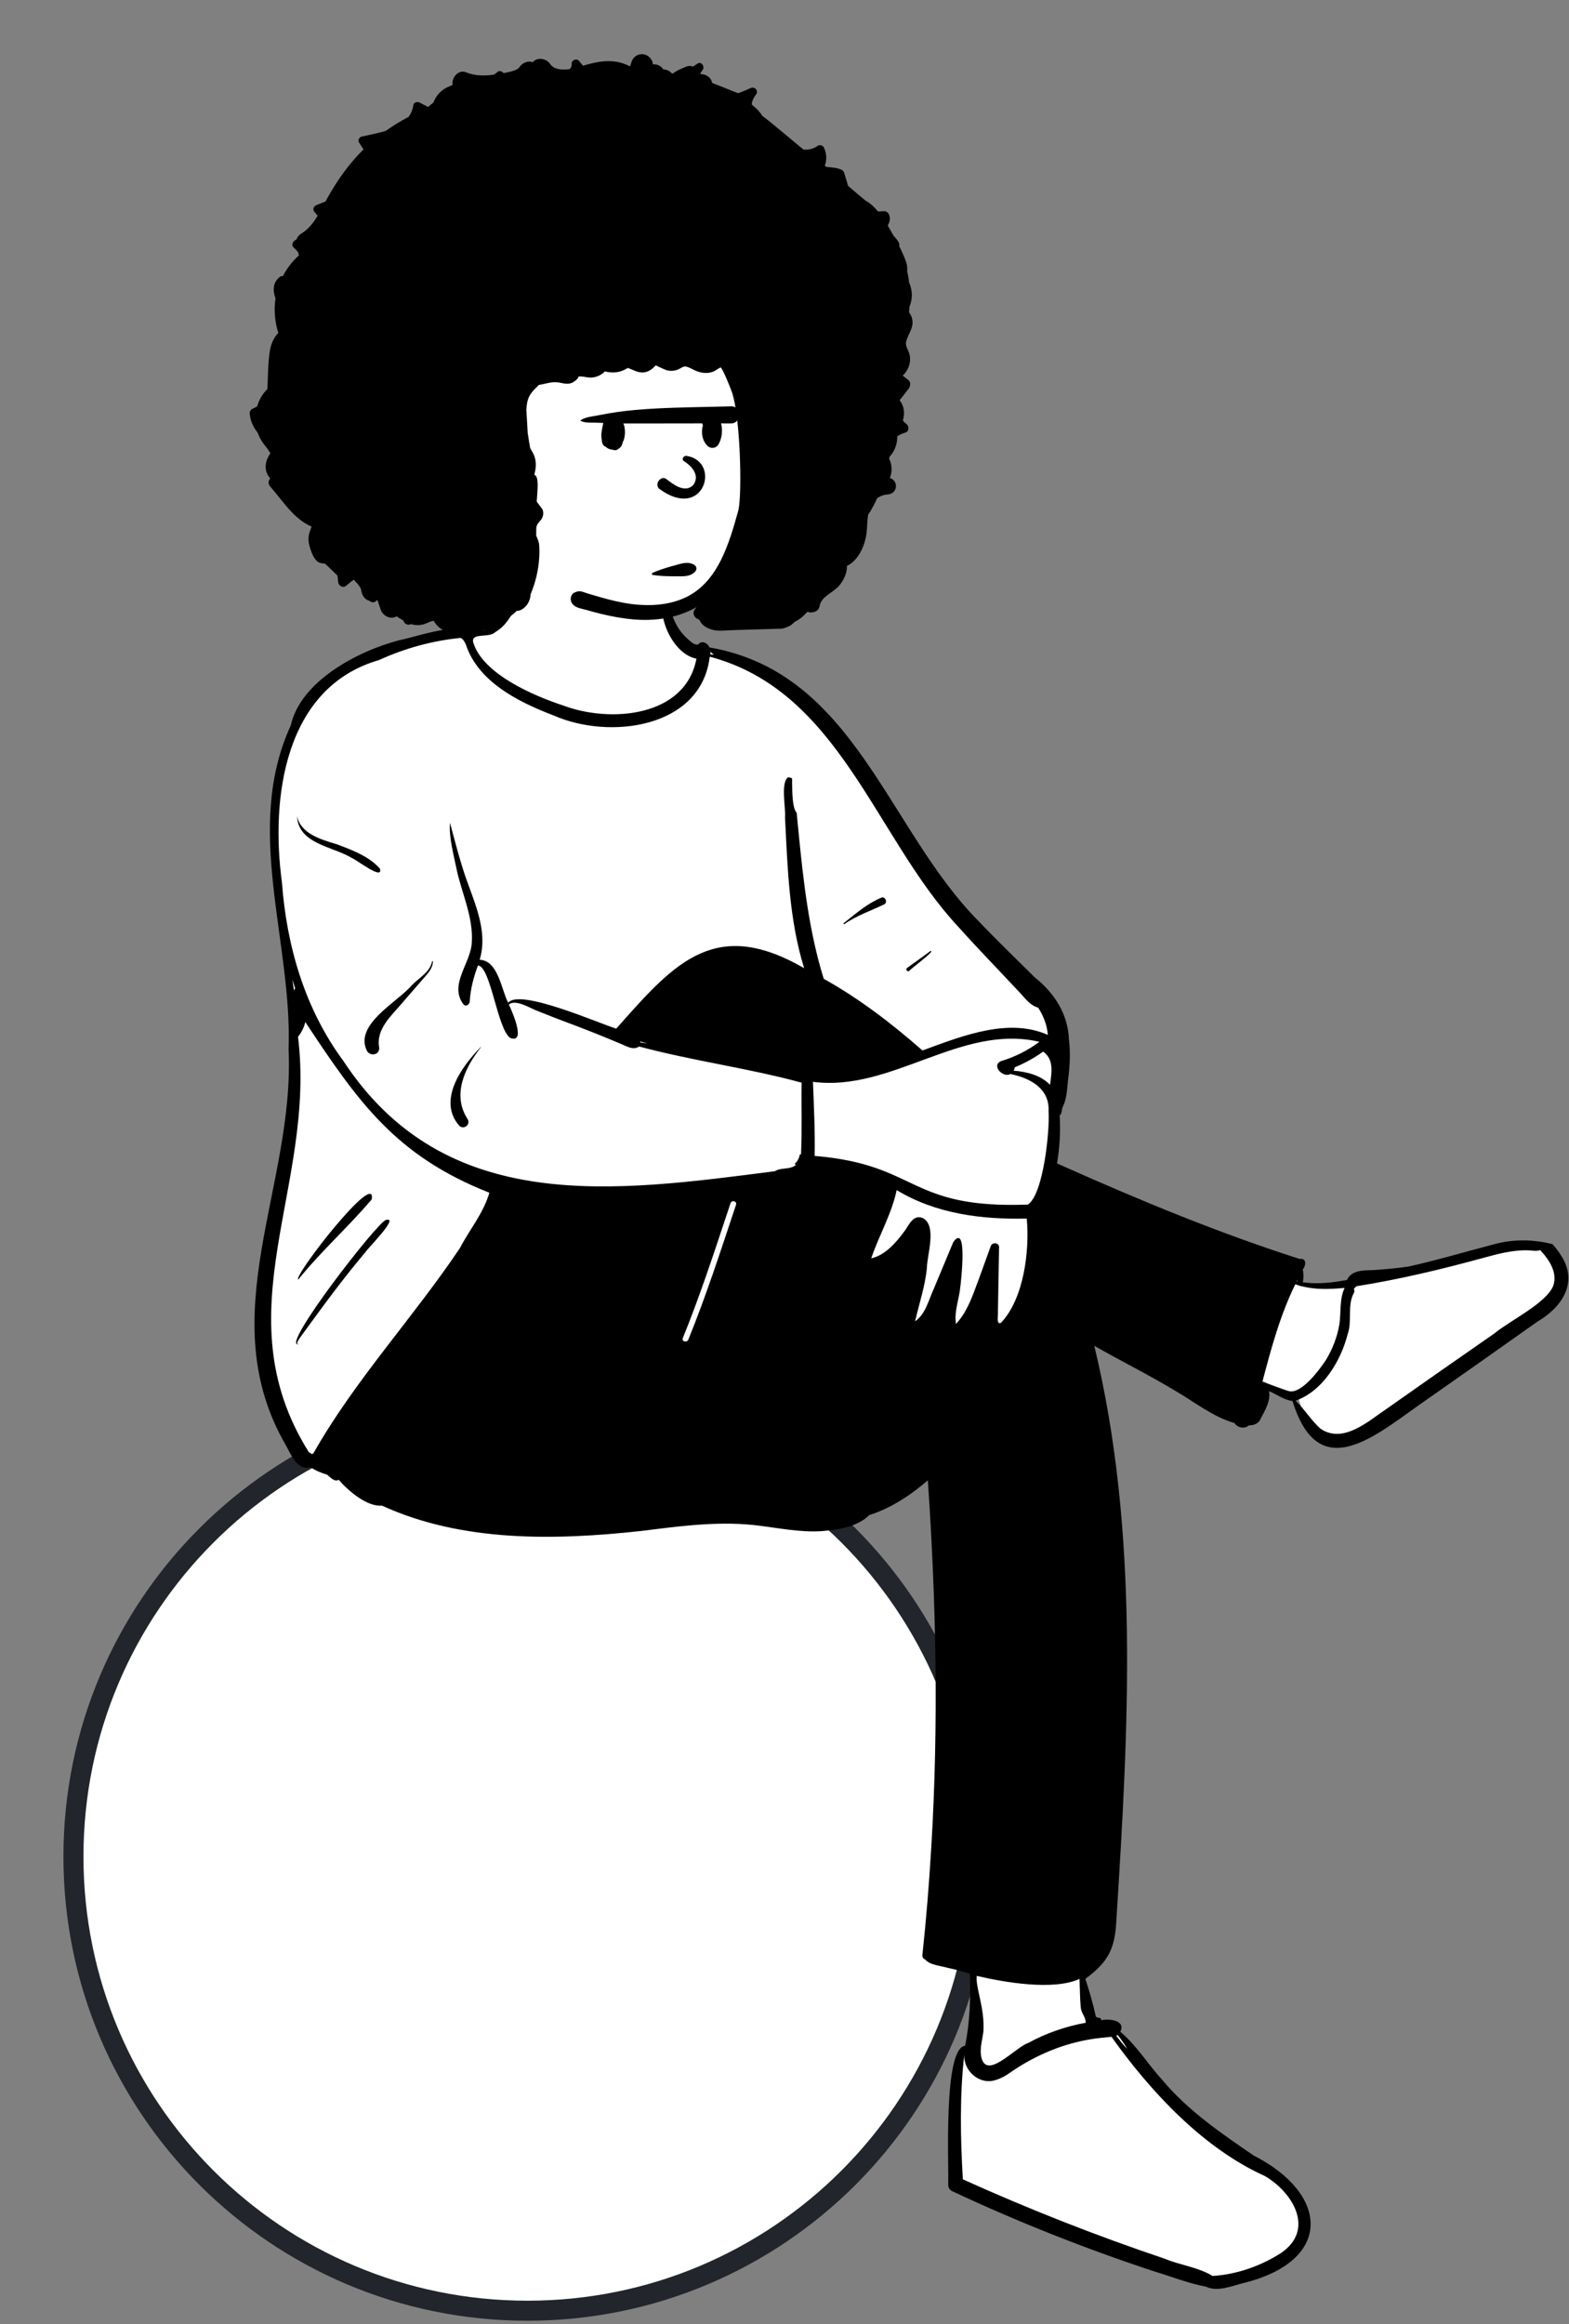 <svg width="235" height="348" viewBox="0 0 235 348" fill="none" xmlns="http://www.w3.org/2000/svg">
<rect x="0" y="0" width="235" height="348" fill="#808080" stroke="none"/>
<path fill-rule="evenodd" clip-rule="evenodd" d="M79 346C116.555 346 147 315.555 147 278C147 240.445 116.555 210 79 210C41.445 210 11 240.445 11 278C11 315.555 41.445 346 79 346Z" fill="white" stroke="#22252B" stroke-width="3"/>
<path fill-rule="evenodd" clip-rule="evenodd" d="M232.406 186.816C231.349 186.513 230.028 186.435 228.872 186.38C224.784 186.14 220.616 188.085 216.607 188.962C214.853 189.395 212.995 189.905 211.117 190.285C209.451 190.511 207.727 190.681 205.995 190.788C204.594 190.83 202.965 190.723 202.487 192.193C199.672 192.738 197.18 192.965 194.497 192.502C194.748 191.648 194.891 190.756 194.631 189.836C194.763 189.618 194.941 189.324 195.036 189.125H194.714C190.004 187.243 184.911 185.957 180.177 184.007C173.997 181.784 164.896 177.487 157.756 174.554C158.24 171.907 158.419 169.218 158.214 166.604L158.501 166.372C158.595 165.859 158.742 165.244 159.007 164.778C159.344 163.886 159.352 162.668 159.486 161.66C159.765 159.687 159.951 156.717 159.443 154.375C159.221 151.199 157.077 148.75 154.765 146.786C151.926 143.983 149.083 141.248 146.312 138.336C130.973 122.724 129.759 103.061 105.747 97.084L105.735 96.992C105.546 96.781 105.469 96.614 105.253 96.947C104.46 96.643 103.472 96.669 102.808 96.156C101.629 95.082 100.793 93.843 100.246 92.373C99.825 89.593 100.123 85.308 97.683 83.529C94.974 81.909 80.578 80.755 79.336 84.298C78.566 85.02 78.216 85.938 77.975 87.061C77.173 88.576 76.667 90.256 75.859 91.794C74.141 95.243 73.028 94.479 69.995 95.267C69.665 94.535 68.666 94.682 67.938 94.789C59.118 96.026 48.365 99.403 44.588 107.68L44.91 107.639C38.391 119.866 42.619 135.416 43.785 148.373C44.728 159.891 43.649 171.463 41.086 182.207C37.941 193.604 37.76 206.352 44.001 216.669C44.636 217.85 45.408 219.519 46.775 218.778C47.524 219.343 48.365 219.734 49.527 220.074C49.847 220.306 50.179 220.695 50.514 220.862C50.53 220.884 51.07 220.574 51.099 220.565C52.119 222.019 108.145 226.878 113.959 227.632C119.082 228.249 125.85 229.823 130.024 226.134C133.474 225.15 137.084 222.588 139.84 220.045C141.513 244.267 142.438 293.874 143.931 294.22C144.584 294.441 145.466 294.705 146.205 294.917C146.21 296.657 146.34 298.634 146.203 300.345C145.973 302.278 145.393 304.559 145.13 306.59C144.001 306.515 143.669 307.646 143.537 308.414C142.562 314.76 142.591 319.876 142.661 326.851C154.124 333.592 167.558 337.299 180.456 341.655C181.691 342.582 184.368 341.58 185.795 341.329C190.747 340.356 196.374 337.476 195.124 332.196C194.209 328.221 190.366 325.933 187.131 323.595C183.592 321.035 179.861 318.477 176.606 315.429C173.995 312.973 172.045 311.067 169.867 308.296C168.901 307.007 167.871 304.889 166.572 303.939C167.945 302.314 165.171 303.837 164.121 303.931C163.503 301.028 162.738 298.241 161.821 295.457L162.713 295.497C165.64 292.768 167.281 279.666 167.485 275.779C168.952 250.441 168.917 221.236 163.031 199.897C167.502 202.645 172.404 204.941 176.851 207.66C179.654 209.299 182.499 211.576 185.641 212.371C185.846 212.958 186.595 213.187 187.004 212.612C187.567 212.681 188.292 212.448 188.354 212.192C188.929 211.017 189.762 209.752 189.662 208.475C189.662 208.475 188.89 206.688 188.89 206.688C190.619 207.39 192.5 208.866 194.346 209.002C198.074 221.432 205.42 214.469 212.489 209.631C216.756 206.655 221.422 203.368 225.912 200.195C229.721 197.17 237.158 194.299 233.512 188.306" fill="white"/>
<path fill-rule="evenodd" clip-rule="evenodd" d="M72.161 94.508C75.762 93.634 76.377 85.014 78.552 86.242C79.808 87.333 77.753 89.392 77.389 90.624L77.229 90.937C76.491 92.372 75.657 93.802 74.203 94.63C73.269 95.612 70.475 94.647 70.886 96.212C72.32 100.928 79.932 104.193 84.418 105.661C91.391 108.277 102.671 107.392 104.309 98.625C100.485 97.926 97.657 91.035 100.014 88.166C100.095 90.953 100.857 93.829 103.048 95.717L103.169 95.828C103.554 96.179 104.053 96.598 104.551 96.52C105.036 95.846 105.978 96.229 106.256 96.942C128.032 100.7 132.883 124.153 146.596 137.958C149.336 140.837 152.199 143.595 155.026 146.387C157.913 148.674 159.956 151.863 160.099 155.607C160.357 157.69 160.229 159.774 159.953 161.86L159.934 162.048C159.806 163.341 159.73 164.729 159.114 165.877C159.007 166.266 159.05 166.757 158.713 167.032C158.861 169.411 158.72 171.834 158.317 174.206L159.368 174.674C170.929 179.816 182.624 184.663 194.679 188.517C195.71 188.33 195.626 189.526 195.127 190.07C195.258 190.71 195.273 191.375 195.118 192.007C197.326 192.324 199.568 192.061 201.747 191.659C202.436 190.143 204.268 190.224 205.684 190.181C207.443 190.071 209.2 189.9 210.946 189.656C215.25 188.696 219.476 187.433 223.738 186.323C226.59 185.522 229.666 185.56 232.527 186.297C233.013 186.841 233.462 187.422 233.84 188.039C236.456 192.088 233.879 195.799 230.228 197.926C224.371 202.071 218.512 206.212 212.629 210.319L212.201 210.624C205.202 215.626 197.327 221.959 193.589 209.783C192.332 209.635 191.231 208.793 190.06 208.297C190.375 209.758 189.435 211.234 188.787 212.486C188.508 213.2 187.744 213.435 187.04 213.428C186.437 214.019 185.304 213.787 184.91 213.086C181.71 212.171 179.066 210.036 176.234 208.377C172.207 205.934 167.982 203.852 163.897 201.513C170.683 229.569 169.023 258.794 167.218 287.353L167.205 287.611C166.981 291.781 166.023 293.753 162.56 296.309C163.163 298.147 163.703 299.992 164.115 301.882C164.26 302.321 164.929 301.908 164.934 302.51C166.165 302.223 168.665 302.53 167.793 304.23C170.263 306.3 171.936 309.104 174.101 311.464C177.915 316.029 182.901 319.426 187.789 322.774C199.026 328.491 199.67 338.399 186.523 341.784L186.391 341.815C184.58 342.25 182.4 343.244 180.645 342.407C178.019 341.902 175.414 340.88 172.845 340.102C162.502 336.685 152.385 332.683 142.583 328.084C142.228 327.917 142.027 327.535 142.017 327.153C142.127 323.997 141.268 306.705 144.545 306.332C145.277 302.8 145.392 299.153 145.259 295.547C144.196 295.213 143.121 294.891 142.02 294.682C140.951 294.346 139.28 294.271 138.564 293.406C138.306 293.313 138.118 293.083 138.156 292.721C138.735 287.302 139.174 281.869 139.494 276.429C140.591 258.184 140.219 239.883 138.97 221.658C136.396 223.88 133.463 225.826 130.198 226.861C128.396 228.664 125.506 229.051 123.046 229.269C119.882 229.465 116.775 228.834 113.652 228.442C108.351 227.775 103.086 228.365 97.823 229.019L96.025 229.243C83.139 230.654 69.214 230.946 57.205 225.447C54.944 225.647 52.137 223.207 50.727 221.577C50.104 221.961 49.492 221.21 48.995 220.816C48.176 220.567 47.247 220.211 46.504 219.689C44.618 220.306 43.6 217.861 42.884 216.532C31.515 197.091 44.176 177.74 43.224 157.125C43.801 140.962 36.418 124.124 43.553 108.623C44.997 102.063 53.44 97.53 59.795 95.863C61.842 95.525 69.595 92.726 70.449 95.08C70.853 94.55 71.543 94.51 72.161 94.508ZM166.472 304.987C165.407 305.101 164.368 305.167 163.315 305.36C159.471 305.99 155.804 307.475 152.501 309.54C151.431 310.206 150.476 311.045 149.248 311.417C146.725 312.331 144.246 310.06 144.431 307.605C143.728 313.775 143.848 320.124 144.213 326.326C154.081 330.783 164.17 334.757 174.442 338.21C176.755 339.178 179.494 339.488 181.618 340.796C185.241 340.568 188.887 339.298 191.93 337.313C196.977 333.816 193.626 328.27 189.442 325.83C180.232 321.68 172.393 313.282 166.472 304.987ZM146.293 295.862C146.101 297.691 147.493 300.54 147.296 304.186C147.145 305.324 146.79 306.517 146.913 307.66C147.48 311.899 152.077 306.512 153.977 305.921C156.674 304.44 159.604 303.432 162.616 302.881C162.598 301.903 161.95 301.513 161.865 300.547C161.743 299.123 161.749 297.756 161.684 296.319C157.767 298.098 150.449 296.84 146.293 295.862ZM167.401 304.711C167.333 304.756 167.261 304.795 167.187 304.829C167.731 305.488 168.203 306.218 168.848 306.785L168.573 306.358C168.206 305.79 167.829 305.223 167.401 304.711ZM45.73 153.04C45.533 153.841 45.173 154.594 44.635 155.235C47.416 177.749 33.108 196.518 46.263 217.452C46.429 217.529 46.581 217.625 46.727 217.745C46.804 217.694 46.882 217.64 46.957 217.586C53.123 206.691 61.901 197.294 68.894 186.869C70.237 184.252 72.446 181.618 73.292 178.595C59.238 173.054 53.624 164.969 45.73 153.04ZM230.688 187.19C230.092 187.403 229.429 187.227 228.793 187.216C226.536 187.168 224.329 187.756 222.17 188.35C215.889 190.066 209.575 191.584 203.14 192.6C203.01 192.734 202.886 192.871 202.773 193.016C202.885 193.204 202.902 193.44 202.74 193.674C201.769 195.526 202.554 197.793 201.849 199.774C200.827 203.787 198.109 208.312 194.053 209.736C195.406 211.023 196.375 212.68 197.769 213.922C201.193 216.265 204.965 212.772 207.761 210.899C213.083 207.145 218.42 203.416 223.772 199.703C226.169 197.719 231.473 195.218 232.62 192.59C233.355 190.575 232.018 188.611 230.688 187.19ZM194.005 192.306C191.713 196.971 190.391 201.932 189.067 206.941C190.444 207.319 191.711 207.911 193.064 208.309C194.969 208.737 197.659 205.061 198.615 203.602C199.6 201.97 200.289 200.176 200.609 198.297C200.879 196.457 200.591 194.546 201.393 192.842C198.911 193.095 196.393 193.148 194.005 192.306ZM57.791 182.679C59.942 182.077 55.048 186.937 54.766 187.456C51.583 191.208 48.667 195.171 45.774 199.145L44.897 200.352C44.812 200.474 44.231 201.331 44.652 201.222C44.69 201.212 44.708 201.263 44.677 201.284C42.001 201.756 56.501 183.009 57.791 182.679ZM110.244 180.385C110.419 179.862 109.592 179.638 109.418 180.158L108.87 181.807C106.8 188.039 104.743 194.279 102.269 200.365C102.062 200.875 102.89 201.098 103.095 200.593C105.786 193.97 107.985 187.165 110.244 180.385ZM134.304 178.203C133.55 181.778 131.643 185.001 130.488 188.419C132.658 187.941 134.33 185.921 135.595 184.184L135.633 184.126C136.23 183.209 136.924 181.776 138.28 182.423C140.337 183.617 138.863 187.85 138.825 189.856C138.564 192.606 137.668 195.179 137.058 197.85C138.627 196.78 139.077 194.67 139.842 193.025L142.784 185.976C144.948 183.017 143.943 191.879 143.831 192.716C143.655 194.553 142.88 196.401 143.184 198.251C144.404 196.94 145.173 195.293 145.818 193.622C146.714 191.298 147.532 188.943 148.384 186.604C148.678 185.854 149.795 186.117 149.634 186.943C149.579 189.598 149.535 192.253 149.492 194.909L149.461 196.9C149.455 197.278 149.268 198.38 149.921 198.076C153.351 194.481 154.231 187.293 153.784 182.463C147.042 182.626 140.162 181.753 134.304 178.203ZM194.306 191.614C194.279 191.702 194.247 191.79 194.215 191.878C194.234 191.882 194.255 191.886 194.275 191.891C194.287 191.798 194.298 191.706 194.306 191.614ZM44.658 191.614C43.91 191.063 56.481 174.946 55.667 179.598C52.159 183.742 48.069 187.373 44.658 191.614ZM155.679 156C143.922 153.243 133.569 163.545 121.763 161.988C121.9 165.678 122.089 169.393 122.015 173.084C137.694 174.376 135.91 181.039 153.959 180.368C156.291 178.808 157.249 169.248 157.052 166.362C157.203 162.95 154.262 161.418 151.333 160.82C150.274 161.458 148.375 159.554 149.947 158.884C152.016 158.263 153.951 157.286 155.679 156ZM68.947 95.524C64.764 95.936 60.621 97.074 56.777 98.833C42.567 102.929 40.518 119.539 42.227 132.126C42.935 141.698 45.669 151.059 51.416 158.843C66.717 182.144 92.061 178.455 116.066 175.373C116.932 174.772 118.398 175.198 119.232 174.404C119.145 174.374 119.066 174.333 118.999 174.282C119.4 173.969 119.71 173.422 119.802 172.84L119.975 172.857C120.145 169.243 120.009 165.7 120.064 162.115C112.176 159.955 103.716 158.851 95.722 156.699C94.814 157.332 93.766 156.604 92.878 156.26C90.577 155.282 88.256 154.354 85.917 153.47L85.332 153.25C83.808 152.68 82.285 152.094 80.775 151.485L80.209 151.255C79.344 150.901 77.159 149.594 76.216 150.41L76.292 150.574C76.851 151.793 78.779 156.304 76.409 155.412C74.485 154.063 73.487 144.654 71.581 144.571C70.926 146.323 70.456 148.141 70.349 150.013C70.31 150.435 69.756 150.79 69.422 150.396C67.162 147.424 70.577 144.186 70.668 141.048C70.883 137.4 69.267 133.986 68.461 130.494L68.412 130.253C67.939 127.988 67.205 125.241 67.4 123.209L67.869 124.973C68.339 126.737 68.821 128.503 69.374 130.243C70.746 134.589 73.224 139.066 71.847 143.717C74.609 143.808 75.076 148.162 76.114 150.15C77.793 147.975 89.605 153.191 92.301 154.028L92.821 153.439C101.263 143.879 107.357 137.41 120.442 144.972C118.182 137.69 117.963 129.956 117.578 122.395C117.71 120.956 116.877 117.162 118.051 116.377C118.255 116.406 118.453 116.468 118.64 116.55L118.64 117.295C118.646 118.739 118.713 121.133 119.32 121.677L119.598 124.535C120.326 131.969 121.153 139.397 123.375 146.56C128.712 149.539 133.58 153.27 138.161 157.294L138.683 157.104C144.342 155.035 151.152 152.382 156.939 154.965C156.842 153.507 156.278 152.111 155.492 150.878C154.181 150.553 153.323 149.173 152.385 148.254C149.411 145.063 146.358 141.945 143.452 138.69C131.052 125.369 125.777 103.496 106.305 98.329C105.018 109.093 91.228 110.811 82.918 107.127L82.603 107.006C77.437 105.015 71.6 102.01 69.785 96.536L69.71 96.377C69.524 95.991 69.301 95.598 68.947 95.524ZM72.011 156.779C72.026 156.762 72.056 156.785 72.043 156.803C69.622 159.837 67.652 163.975 70.058 167.599C70.502 168.415 69.463 169.199 68.798 168.577C65.458 164.79 69.163 159.656 72.011 156.779ZM156.242 157.464C154.911 158.414 153.484 159.202 151.971 159.824C151.976 159.998 151.891 160.184 151.814 160.32C153.805 160.478 155.878 160.992 157.276 162.442C157.343 161.911 157.41 161.38 157.461 160.848C157.589 159.48 157.355 158.256 156.242 157.464ZM64.696 144.052L64.711 143.979C64.722 143.896 64.848 143.891 64.845 143.979C64.798 145.064 64.008 145.835 63.339 146.608C62.346 147.753 61.352 148.899 60.359 150.044C58.698 152.04 56.25 154.047 56.801 156.938C56.811 157.965 55.522 158.185 54.999 157.43C52.919 153.469 59.466 150.1 61.672 147.544C62.709 146.438 64.342 145.624 64.696 144.052ZM95.866 155.943C95.897 155.993 95.919 156.046 95.931 156.101C96.279 156.138 96.626 156.178 96.974 156.22L95.866 155.943ZM43.795 146.68C43.857 147.094 43.915 147.509 43.971 147.924L44.026 148.339L44.034 148.303C44.062 148.195 44.116 148.102 44.186 148.027L44.21 148.002C44.066 147.564 43.927 147.123 43.795 146.68ZM139.369 142.396C140.203 142.307 136.424 145.021 136.215 145.357C135.91 145.622 135.554 145.152 135.879 144.923C137.053 144.095 138.211 143.246 139.369 142.396ZM132.015 134.412C132.596 134.175 132.99 135.14 132.44 135.409C130.434 136.389 128.314 137.082 126.466 138.371C126.385 138.427 126.283 138.296 126.36 138.235L126.582 138.06C128.284 136.71 129.984 135.243 132.015 134.412ZM44.487 122.208C45.047 124.844 48.08 125.71 50.433 126.412L51.169 126.691C53.247 127.486 55.4 128.379 56.895 130.058C57.481 131.951 53.299 128.653 52.716 128.486C49.86 126.718 44.701 126.417 44.487 122.208ZM106.391 97.598C106.407 97.732 106.414 97.869 106.418 98.006C106.594 98.006 106.769 98.007 106.945 98.013C106.74 97.893 106.552 97.756 106.391 97.598Z" fill="black"/>
<path fill-rule="evenodd" clip-rule="evenodd" d="M113.024 61.508C112.095 50.196 109.265 40.176 95.968 39.749C89.968 39.802 83.842 41.075 78.324 43.43C64.912 50.145 60.657 74.681 72.473 84.558C72.403 84.598 72.386 84.713 72.469 84.769C74.91 86.409 77.624 87.758 80.341 88.892C87.581 91.948 96.103 93.276 103.486 89.961C114.752 85.174 114.921 71.853 113.024 61.508Z" fill="white"/>
<path fill-rule="evenodd" clip-rule="evenodd" d="M135.201 56.236C135.664 55.819 136.009 55.273 136.184 54.66C136.344 54.102 136.355 53.492 136.185 52.935C136.004 52.338 135.613 51.862 135.701 51.24C135.71 51.179 135.722 51.115 135.741 51.052C136.08 49.881 136.913 49.036 136.615 47.738C136.531 47.372 136.372 47.042 136.152 46.782C136.176 46.501 136.198 46.217 136.215 45.933C136.704 44.791 136.686 43.434 136.165 42.309C136.101 41.733 136.005 41.162 135.87 40.601C135.932 40.105 135.846 39.559 135.686 39.125C135.405 38.361 135.058 37.608 134.682 36.868C134.726 36.666 134.706 36.452 134.594 36.262C134.391 35.916 134.122 35.612 133.848 35.315C133.653 34.969 133.458 34.625 133.264 34.286C133.174 34.13 133.074 33.957 132.965 33.774C133.263 33.221 133.422 32.683 133.107 32.033C132.989 31.789 132.663 31.609 132.395 31.625C132.101 31.643 131.806 31.656 131.508 31.667C130.952 30.997 130.322 30.395 129.647 30.049C128.963 29.47 128.27 28.902 127.596 28.322C127.405 28.157 127.213 27.992 127.022 27.827C127.02 27.823 127.019 27.818 127.018 27.814C126.877 27.301 126.718 26.796 126.56 26.287C126.461 25.972 126.431 25.642 126.124 25.471C125.482 25.113 124.495 25.056 123.759 24.995C123.686 24.93 123.612 24.866 123.539 24.802C123.874 23.912 123.814 22.967 123.393 22.076C123.25 21.773 122.751 21.637 122.478 21.837C121.847 22.299 121.098 22.463 120.357 22.395C119.269 21.559 114.878 17.781 114.199 17.382C114.191 17.368 114.184 17.354 114.175 17.34C113.794 16.731 113.331 16.243 112.81 15.851C112.736 15.774 112.661 15.696 112.587 15.619C112.652 15.155 112.824 14.707 113.101 14.333C113.131 14.29 113.165 14.248 113.199 14.207C113.684 13.631 113.092 12.89 112.415 13.192C112.366 13.214 112.318 13.235 112.269 13.258C111.748 13.49 111.172 13.742 110.573 13.954C110.353 13.872 110.13 13.798 109.926 13.716L107.741 12.839C107.381 12.694 107.001 12.572 106.653 12.402C106.532 11.597 105.723 11.069 104.883 11.096C104.932 10.941 105.004 10.791 105.106 10.649C105.136 10.607 105.169 10.566 105.202 10.527C105.634 10.025 105.057 9.095 104.44 9.542C104.397 9.573 104.352 9.604 104.309 9.635C104.137 9.755 103.962 9.868 103.784 9.977C103.5 9.853 103.18 9.825 102.845 9.956C102.103 10.246 101.419 10.541 100.766 10.995C100.74 11.014 100.712 11.029 100.686 11.047C100.361 10.656 99.847 10.394 99.383 10.397C99.374 10.397 99.367 10.397 99.358 10.397C99.012 9.87 98.376 9.563 97.763 9.638C97.805 8.881 97.046 8.206 96.356 8.124C95.549 8.029 94.822 8.496 94.58 9.282C94.512 9.501 94.445 9.72 94.378 9.939C93.751 9.623 93.09 9.381 92.4 9.26C90.828 8.985 89.29 9.278 87.775 9.714C87.623 9.758 87.472 9.802 87.321 9.847C87.105 9.597 86.902 9.341 86.708 9.102C86.374 8.69 85.571 9.02 85.625 9.55C85.663 9.915 85.514 10.178 85.275 10.365C85.011 10.404 84.757 10.415 84.374 10.408C83.867 10.398 83.636 10.382 83.106 10.175C82.859 10.079 82.552 9.827 82.408 9.6C81.856 8.731 80.455 8.497 79.787 9.326C79.085 9.019 78.198 9.442 77.808 10.039C77.604 10.351 77.178 10.526 76.642 10.676C76.24 10.789 75.829 10.874 75.416 10.948C75.231 10.699 74.844 10.532 74.559 10.741C74.367 10.883 74.179 11.029 73.995 11.178C72.572 11.374 71.156 11.381 69.799 10.827C68.651 10.358 67.596 11.639 67.785 12.715C67.453 12.888 67.092 13.003 66.763 13.184C66.046 13.58 65.458 14.205 65.099 14.94C65.034 15.071 64.976 15.205 64.921 15.339C64.653 15.557 64.388 15.78 64.129 16.016C63.699 15.796 63.27 15.575 62.839 15.355C62.517 15.19 61.974 15.305 61.91 15.732C61.806 16.435 61.553 17.018 61.191 17.506C60.016 18.123 58.886 18.815 57.804 19.584C56.559 19.974 55.237 20.201 54.149 20.456C53.777 20.544 53.574 21.029 53.784 21.353C54.006 21.695 54.228 22.037 54.449 22.379C53.83 22.982 53.249 23.612 52.701 24.264C51.175 26.075 49.898 28.061 48.755 30.165C48.303 30.348 47.851 30.529 47.398 30.711C46.962 30.887 46.766 31.393 47.12 31.764C47.287 31.942 47.438 32.128 47.566 32.324C46.926 33.383 46.172 34.348 45.117 34.981C44.796 35.173 44.555 35.474 44.426 35.816C44.317 35.889 44.208 35.968 44.102 36.047C43.804 36.272 43.623 36.761 43.973 37.052C44.218 37.258 44.448 37.501 44.643 37.77C44.685 37.923 44.728 38.077 44.772 38.23C43.791 39.13 42.976 40.176 42.364 41.35C42.219 41.327 42.071 41.342 41.95 41.431C40.856 42.238 40.824 43.524 41.264 44.673C40.998 46.405 41.169 48.18 41.681 49.858C41.008 50.529 40.603 51.497 40.438 52.43C40.147 54.068 40.126 56.588 40.05 58.261C39.316 58.968 38.794 59.883 38.503 60.867C38.258 60.989 38.013 61.111 37.767 61.233C37.55 61.341 37.39 61.626 37.403 61.867C37.466 63.031 37.946 63.95 38.584 64.783C38.81 65.425 39.145 66.017 39.583 66.585C39.886 66.975 40.183 67.348 40.444 67.768C40.471 67.81 40.488 67.849 40.5 67.876C40.397 67.987 40.312 68.171 40.237 68.302C39.612 69.403 39.602 70.692 40.49 71.651C40.156 71.924 40.145 72.476 40.44 72.814C42.362 75.005 43.963 77.67 46.629 78.834C46.642 78.855 46.652 78.875 46.662 78.895C46.122 80.193 46.048 80.868 46.49 82.209C46.493 82.221 46.497 82.232 46.501 82.244C46.736 82.947 47.17 84.073 47.951 84.292C48.197 84.361 48.44 84.392 48.679 84.391C49.299 84.987 49.918 85.585 50.537 86.182C50.591 86.478 50.625 86.777 50.636 87.079C50.653 87.583 51.129 87.991 51.64 87.843C51.821 87.79 52.817 86.823 53 86.829C53.092 86.921 53.181 87.013 53.271 87.106C53.6 87.451 54.056 87.994 54.094 88.355C54.167 89.035 54.614 89.814 55.335 89.952C55.606 90.226 56.039 90.309 56.371 89.95C56.393 89.927 56.414 89.904 56.438 89.884C56.473 89.88 56.507 89.876 56.542 89.872C56.702 90.348 56.861 90.824 57.023 91.298C57.338 92.234 58.543 92.835 59.399 92.289C59.537 92.372 59.672 92.46 59.808 92.548C60.013 92.679 60.222 92.813 60.436 92.938C60.448 92.974 60.46 93.009 60.471 93.042C60.609 93.463 61.183 93.689 61.537 93.447C61.646 93.482 61.759 93.51 61.872 93.533C62.469 93.651 63.071 93.618 63.648 93.42C64.06 93.279 64.454 93.01 64.898 92.974C64.926 92.971 64.955 92.973 64.983 92.972C65.345 93.713 66.173 94.352 66.826 94.569C67.68 94.853 68.555 94.752 69.333 94.404C69.543 94.823 69.807 95.22 70.122 95.587C70.297 95.79 70.612 95.746 70.792 95.587C71.134 95.284 71.474 94.98 71.814 94.675C72.059 94.581 72.307 94.467 72.566 94.362C73.375 94.032 74.261 93.895 75.009 93.419C75.365 93.192 75.698 92.904 75.974 92.569C76.492 92.27 76.968 91.898 77.397 91.471C77.611 91.473 77.834 91.423 78.051 91.313C78.957 90.853 79.433 89.918 79.475 88.961C80.209 87.237 80.643 85.398 80.762 83.516C80.8 82.898 80.806 82.275 80.759 81.657C80.727 81.222 80.617 80.931 80.452 80.538C80.396 80.409 80.346 80.292 80.307 80.162C80.316 79.746 80.322 79.329 80.327 78.914C80.439 78.564 80.64 78.238 80.919 77.964C81.351 77.539 81.548 76.657 81.156 76.133C80.9 75.794 80.645 75.454 80.389 75.115C80.461 73.659 80.811 71.341 80.036 71.098C80.067 70.882 80.133 70.668 80.171 70.453C80.353 69.42 80.245 68.497 79.695 67.594C79.58 67.406 79.482 67.24 79.402 67.077C79.352 66.78 79.302 66.482 79.252 66.185C79.175 65.727 79.099 65.264 79.034 64.799C79 64.207 78.969 63.615 78.935 63.021C78.904 62.475 78.869 61.929 78.832 61.381C78.847 61.137 78.869 60.892 78.9 60.647C79.085 59.188 79.683 58.649 80.717 57.635C80.879 57.609 81.041 57.581 81.199 57.548C81.937 57.396 82.709 57.159 83.468 57.244C84.293 57.336 85.031 57.692 85.832 57.237C86.068 57.102 86.587 56.729 86.631 56.433C86.634 56.414 86.638 56.398 86.643 56.386C86.699 56.377 86.771 56.371 86.815 56.369C87.452 56.348 88.06 56.598 88.701 56.529C89.461 56.448 90.141 56.111 90.588 55.612C91.16 55.753 91.745 55.816 92.34 55.738C92.838 55.673 93.285 55.511 93.726 55.27C94.047 55.097 93.945 55.047 94.295 55.188C95.09 55.51 95.808 55.934 96.704 55.714C97.168 55.6 97.569 55.35 97.906 55.013C97.986 54.935 98.121 54.817 98.212 54.706C98.637 54.921 99.707 55.407 99.883 55.45C100.381 55.572 100.909 55.553 101.394 55.391C101.75 55.272 102.186 54.947 102.498 54.881C102.903 54.794 103.802 55.357 104.286 55.55C105.133 55.889 106.031 55.973 106.889 55.623C107.185 55.503 107.759 55.023 107.979 55.027C108.338 55.469 109.34 57.888 109.641 58.771C110.858 62.34 111.173 73.484 110.612 76.328C110.59 76.412 110.567 76.494 110.544 76.578C109.853 79.051 109.134 81.565 107.979 83.869C106.889 86.04 105.382 87.995 103.22 89.181C100.978 90.411 98.346 90.734 95.825 90.568C94.201 90.463 92.605 90.137 91.034 89.729C90.214 89.516 89.4 89.28 88.59 89.034C88.237 88.927 87.878 88.827 87.532 88.703C86.92 88.482 86.599 88.465 86.013 88.747C85.479 89.004 85.342 89.763 85.62 90.24C86.072 91.019 86.901 91.073 87.701 91.3C88.516 91.531 89.334 91.753 90.157 91.951C91.734 92.33 93.338 92.621 94.954 92.754C97.849 92.996 100.832 92.623 103.467 91.362C103.764 91.219 104.051 91.066 104.329 90.901C104.226 91.044 104.122 91.188 104.016 91.329C103.724 91.723 103.94 92.392 104.351 92.607C104.481 92.675 104.611 92.74 104.742 92.803C104.76 92.845 104.779 92.887 104.8 92.929C105.175 93.681 105.961 94.124 106.761 94.316C107.711 94.543 108.776 94.382 109.742 94.354C110.639 94.327 111.535 94.3 112.43 94.273C112.641 94.267 112.852 94.261 113.064 94.254C114.128 94.221 115.191 94.19 116.254 94.158C117.201 94.129 117.157 94.202 118.046 93.824C118.443 93.653 118.768 93.413 119.041 93.092C119.212 93.017 119.377 92.93 119.536 92.832C120.045 92.515 120.497 92.091 120.914 91.623C121.622 91.846 122.615 91.639 122.753 90.751C122.975 89.33 124.824 88.723 125.688 87.695C126.385 86.867 126.884 85.781 126.858 84.738C128.615 83.889 129.571 81.652 129.795 79.754C129.899 78.874 129.883 77.931 130.033 77.036C130.099 76.964 130.159 76.889 130.209 76.808C130.65 76.095 131.035 75.361 131.373 74.609C131.834 74.278 132.388 74.074 132.967 74.04C134.391 73.958 134.659 72.039 133.301 71.577C133.295 71.574 133.289 71.573 133.282 71.57C133.651 70.651 133.62 69.562 133.173 68.692C133.192 68.597 133.209 68.504 133.227 68.409C133.989 67.591 134.427 66.454 134.378 65.347C134.726 65.102 135.116 64.913 135.542 64.795C136.202 64.614 136.206 63.811 135.718 63.451C135.522 63.306 135.359 63.138 135.224 62.951C135.561 61.94 135.429 60.77 134.739 59.94C135.177 59.38 135.614 58.821 136.051 58.261C136.341 57.89 136.494 57.262 136.051 56.91C135.768 56.684 135.485 56.46 135.201 56.236Z" fill="black"/>
<path fill-rule="evenodd" clip-rule="evenodd" d="M100.613 84.782L100.902 84.706C101.937 84.424 103.01 83.978 103.998 84.59C104.354 84.811 104.408 85.281 104.126 85.585C103.326 86.448 102.145 86.281 101.063 86.29L101.01 86.29C99.921 86.305 98.841 86.251 97.764 86.095C97.622 86.075 97.594 85.839 97.723 85.782C98.661 85.372 99.625 85.048 100.613 84.782ZM102.368 69.002C103.391 69.622 104.949 71.069 103.849 72.608C102.554 73.964 100.69 72.409 99.771 71.706C98.92 71.16 97.963 72.562 98.753 73.199C105.391 78.106 108.084 69.164 102.885 68.272C102.313 68.174 102.1 68.81 102.368 69.002ZM109.477 60.841C111.126 60.79 111.128 63.407 109.477 63.4C108.984 63.398 108.491 63.398 107.998 63.396C108.285 64.439 108.121 65.682 107.604 66.558C107.263 67.136 106.446 67.241 105.969 66.768C105.146 65.952 104.983 64.759 105.274 63.676L105.215 63.535C105.195 63.489 105.181 63.442 105.17 63.395C103.577 63.396 101.984 63.4 100.391 63.402L98.001 63.405C96.45 63.405 94.898 63.418 93.346 63.403C93.365 63.432 93.384 63.461 93.4 63.494C93.497 63.697 93.538 63.954 93.568 64.174C93.62 64.552 93.614 64.958 93.555 65.334C93.511 65.609 93.431 65.936 93.278 66.195L93.277 66.2C93.205 66.507 93.114 66.802 92.876 67.023C92.804 67.09 92.735 67.137 92.661 67.17C92.522 67.316 92.343 67.412 92.108 67.415C91.983 67.416 91.846 67.38 91.713 67.328C91.509 67.345 91.299 67.253 91.118 67.171C90.973 67.106 90.841 67.019 90.734 66.905C90.683 66.893 90.633 66.874 90.582 66.843C90.272 66.652 90.153 66.27 90.137 65.925C90.136 65.904 90.137 65.882 90.136 65.861C90.124 65.814 90.114 65.767 90.106 65.719C90.003 65.106 90.129 64.416 90.26 63.82C90.293 63.671 90.32 63.498 90.361 63.33C90.051 63.318 89.742 63.306 89.432 63.294C88.656 63.262 87.71 63.366 86.992 63.038C86.94 63.015 86.954 62.945 86.992 62.918C87.655 62.445 88.684 62.369 89.482 62.213L89.549 62.199C90.501 62.005 91.451 61.841 92.412 61.701C94.262 61.431 96.135 61.286 98.001 61.182C101.821 60.968 105.653 60.957 109.477 60.841Z" fill="black"/>
</svg>
